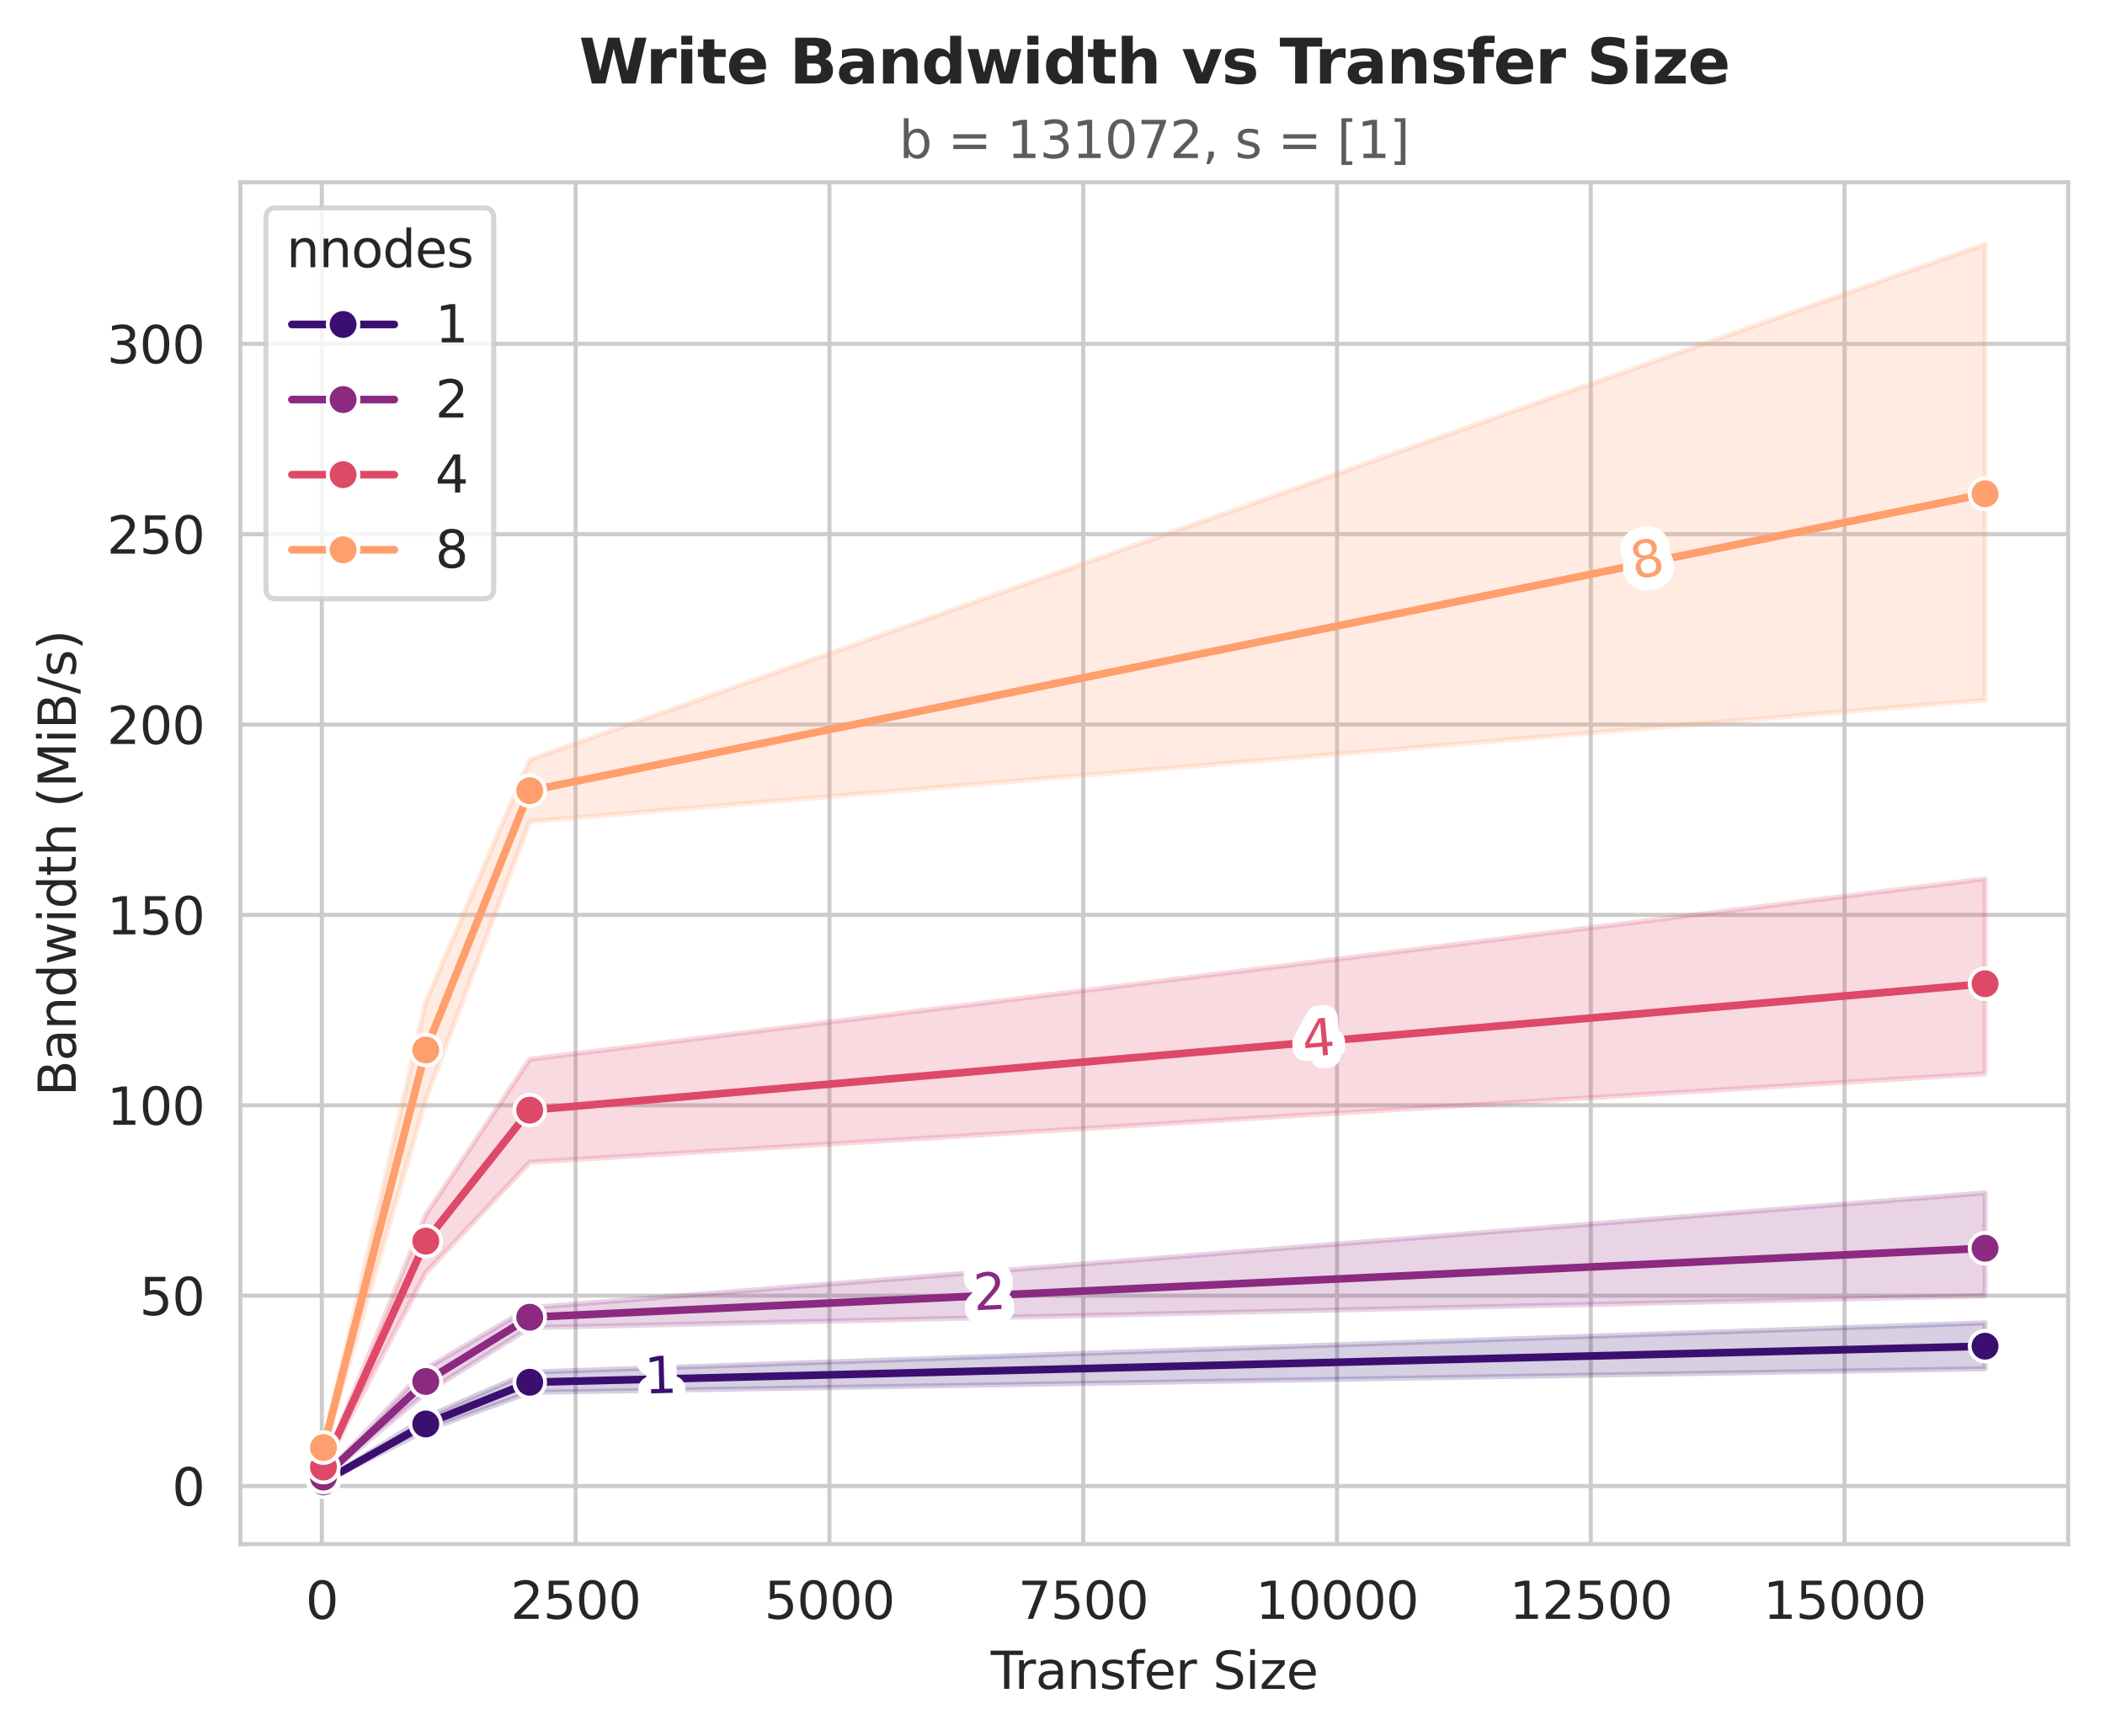 <?xml version="1.0" encoding="utf-8" standalone="no"?>
<!DOCTYPE svg PUBLIC "-//W3C//DTD SVG 1.1//EN"
  "http://www.w3.org/Graphics/SVG/1.1/DTD/svg11.dtd">
<svg xmlns:xlink="http://www.w3.org/1999/xlink" width="411.286pt" height="339.292pt" viewBox="0 0 411.286 339.292" xmlns="http://www.w3.org/2000/svg" version="1.1">
 <defs>
  <style type="text/css">*{stroke-linejoin: round; stroke-linecap: butt}</style>
 </defs>
 <g id="figure_1">
  <g id="patch_1">
   <path d="M 0 339.292 
L 411.286 339.292 
L 411.286 0 
L 0 0 
z
" style="fill: #ffffff"/>
  </g>
  <g id="axes_1">
   <g id="patch_2">
    <path d="M 46.966 301.736 
L 404.086 301.736 
L 404.086 35.624 
L 46.966 35.624 
z
" style="fill: #ffffff"/>
   </g>
   <g id="matplotlib.axis_1">
    <g id="xtick_1">
     <g id="line2d_1">
      <path d="M 62.881 301.736 
L 62.881 35.624 
" clip-path="url(#p2afd19eae0)" style="fill: none; stroke: #cccccc; stroke-width: 0.8; stroke-linecap: round"/>
     </g>
     <g id="text_1">
      <!-- 0 -->
      <g style="fill: #262626" transform="translate(59.7 316.334) scale(0.1 -0.1)">
       <defs>
        <path id="DejaVuSans-30" d="M 2034 4250 
Q 1547 4250 1301 3770 
Q 1056 3291 1056 2328 
Q 1056 1369 1301 889 
Q 1547 409 2034 409 
Q 2525 409 2770 889 
Q 3016 1369 3016 2328 
Q 3016 3291 2770 3770 
Q 2525 4250 2034 4250 
z
M 2034 4750 
Q 2819 4750 3233 4129 
Q 3647 3509 3647 2328 
Q 3647 1150 3233 529 
Q 2819 -91 2034 -91 
Q 1250 -91 836 529 
Q 422 1150 422 2328 
Q 422 3509 836 4129 
Q 1250 4750 2034 4750 
z
" transform="scale(0.016)"/>
       </defs>
       <use xlink:href="#DejaVuSans-30"/>
      </g>
     </g>
    </g>
    <g id="xtick_2">
     <g id="line2d_2">
      <path d="M 112.468 301.736 
L 112.468 35.624 
" clip-path="url(#p2afd19eae0)" style="fill: none; stroke: #cccccc; stroke-width: 0.8; stroke-linecap: round"/>
     </g>
     <g id="text_2">
      <!-- 2500 -->
      <g style="fill: #262626" transform="translate(99.743 316.334) scale(0.1 -0.1)">
       <defs>
        <path id="DejaVuSans-32" d="M 1228 531 
L 3431 531 
L 3431 0 
L 469 0 
L 469 531 
Q 828 903 1448 1529 
Q 2069 2156 2228 2338 
Q 2531 2678 2651 2914 
Q 2772 3150 2772 3378 
Q 2772 3750 2511 3984 
Q 2250 4219 1831 4219 
Q 1534 4219 1204 4116 
Q 875 4013 500 3803 
L 500 4441 
Q 881 4594 1212 4672 
Q 1544 4750 1819 4750 
Q 2544 4750 2975 4387 
Q 3406 4025 3406 3419 
Q 3406 3131 3298 2873 
Q 3191 2616 2906 2266 
Q 2828 2175 2409 1742 
Q 1991 1309 1228 531 
z
" transform="scale(0.016)"/>
        <path id="DejaVuSans-35" d="M 691 4666 
L 3169 4666 
L 3169 4134 
L 1269 4134 
L 1269 2991 
Q 1406 3038 1543 3061 
Q 1681 3084 1819 3084 
Q 2600 3084 3056 2656 
Q 3513 2228 3513 1497 
Q 3513 744 3044 326 
Q 2575 -91 1722 -91 
Q 1428 -91 1123 -41 
Q 819 9 494 109 
L 494 744 
Q 775 591 1075 516 
Q 1375 441 1709 441 
Q 2250 441 2565 725 
Q 2881 1009 2881 1497 
Q 2881 1984 2565 2268 
Q 2250 2553 1709 2553 
Q 1456 2553 1204 2497 
Q 953 2441 691 2322 
L 691 4666 
z
" transform="scale(0.016)"/>
       </defs>
       <use xlink:href="#DejaVuSans-32"/>
       <use xlink:href="#DejaVuSans-35" transform="translate(63.623 0)"/>
       <use xlink:href="#DejaVuSans-30" transform="translate(127.246 0)"/>
       <use xlink:href="#DejaVuSans-30" transform="translate(190.869 0)"/>
      </g>
     </g>
    </g>
    <g id="xtick_3">
     <g id="line2d_3">
      <path d="M 162.055 301.736 
L 162.055 35.624 
" clip-path="url(#p2afd19eae0)" style="fill: none; stroke: #cccccc; stroke-width: 0.8; stroke-linecap: round"/>
     </g>
     <g id="text_3">
      <!-- 5000 -->
      <g style="fill: #262626" transform="translate(149.33 316.334) scale(0.1 -0.1)">
       <use xlink:href="#DejaVuSans-35"/>
       <use xlink:href="#DejaVuSans-30" transform="translate(63.623 0)"/>
       <use xlink:href="#DejaVuSans-30" transform="translate(127.246 0)"/>
       <use xlink:href="#DejaVuSans-30" transform="translate(190.869 0)"/>
      </g>
     </g>
    </g>
    <g id="xtick_4">
     <g id="line2d_4">
      <path d="M 211.641 301.736 
L 211.641 35.624 
" clip-path="url(#p2afd19eae0)" style="fill: none; stroke: #cccccc; stroke-width: 0.8; stroke-linecap: round"/>
     </g>
     <g id="text_4">
      <!-- 7500 -->
      <g style="fill: #262626" transform="translate(198.916 316.334) scale(0.1 -0.1)">
       <defs>
        <path id="DejaVuSans-37" d="M 525 4666 
L 3525 4666 
L 3525 4397 
L 1831 0 
L 1172 0 
L 2766 4134 
L 525 4134 
L 525 4666 
z
" transform="scale(0.016)"/>
       </defs>
       <use xlink:href="#DejaVuSans-37"/>
       <use xlink:href="#DejaVuSans-35" transform="translate(63.623 0)"/>
       <use xlink:href="#DejaVuSans-30" transform="translate(127.246 0)"/>
       <use xlink:href="#DejaVuSans-30" transform="translate(190.869 0)"/>
      </g>
     </g>
    </g>
    <g id="xtick_5">
     <g id="line2d_5">
      <path d="M 261.228 301.736 
L 261.228 35.624 
" clip-path="url(#p2afd19eae0)" style="fill: none; stroke: #cccccc; stroke-width: 0.8; stroke-linecap: round"/>
     </g>
     <g id="text_5">
      <!-- 10000 -->
      <g style="fill: #262626" transform="translate(245.322 316.334) scale(0.1 -0.1)">
       <defs>
        <path id="DejaVuSans-31" d="M 794 531 
L 1825 531 
L 1825 4091 
L 703 3866 
L 703 4441 
L 1819 4666 
L 2450 4666 
L 2450 531 
L 3481 531 
L 3481 0 
L 794 0 
L 794 531 
z
" transform="scale(0.016)"/>
       </defs>
       <use xlink:href="#DejaVuSans-31"/>
       <use xlink:href="#DejaVuSans-30" transform="translate(63.623 0)"/>
       <use xlink:href="#DejaVuSans-30" transform="translate(127.246 0)"/>
       <use xlink:href="#DejaVuSans-30" transform="translate(190.869 0)"/>
       <use xlink:href="#DejaVuSans-30" transform="translate(254.492 0)"/>
      </g>
     </g>
    </g>
    <g id="xtick_6">
     <g id="line2d_6">
      <path d="M 310.815 301.736 
L 310.815 35.624 
" clip-path="url(#p2afd19eae0)" style="fill: none; stroke: #cccccc; stroke-width: 0.8; stroke-linecap: round"/>
     </g>
     <g id="text_6">
      <!-- 12500 -->
      <g style="fill: #262626" transform="translate(294.909 316.334) scale(0.1 -0.1)">
       <use xlink:href="#DejaVuSans-31"/>
       <use xlink:href="#DejaVuSans-32" transform="translate(63.623 0)"/>
       <use xlink:href="#DejaVuSans-35" transform="translate(127.246 0)"/>
       <use xlink:href="#DejaVuSans-30" transform="translate(190.869 0)"/>
       <use xlink:href="#DejaVuSans-30" transform="translate(254.492 0)"/>
      </g>
     </g>
    </g>
    <g id="xtick_7">
     <g id="line2d_7">
      <path d="M 360.402 301.736 
L 360.402 35.624 
" clip-path="url(#p2afd19eae0)" style="fill: none; stroke: #cccccc; stroke-width: 0.8; stroke-linecap: round"/>
     </g>
     <g id="text_7">
      <!-- 15000 -->
      <g style="fill: #262626" transform="translate(344.495 316.334) scale(0.1 -0.1)">
       <use xlink:href="#DejaVuSans-31"/>
       <use xlink:href="#DejaVuSans-35" transform="translate(63.623 0)"/>
       <use xlink:href="#DejaVuSans-30" transform="translate(127.246 0)"/>
       <use xlink:href="#DejaVuSans-30" transform="translate(190.869 0)"/>
       <use xlink:href="#DejaVuSans-30" transform="translate(254.492 0)"/>
      </g>
     </g>
    </g>
    <g id="text_8">
     <!-- Transfer Size -->
     <g style="fill: #262626" transform="translate(193.571 330.012) scale(0.1 -0.1)">
      <defs>
       <path id="DejaVuSans-54" d="M -19 4666 
L 3928 4666 
L 3928 4134 
L 2272 4134 
L 2272 0 
L 1638 0 
L 1638 4134 
L -19 4134 
L -19 4666 
z
" transform="scale(0.016)"/>
       <path id="DejaVuSans-72" d="M 2631 2963 
Q 2534 3019 2420 3045 
Q 2306 3072 2169 3072 
Q 1681 3072 1420 2755 
Q 1159 2438 1159 1844 
L 1159 0 
L 581 0 
L 581 3500 
L 1159 3500 
L 1159 2956 
Q 1341 3275 1631 3429 
Q 1922 3584 2338 3584 
Q 2397 3584 2469 3576 
Q 2541 3569 2628 3553 
L 2631 2963 
z
" transform="scale(0.016)"/>
       <path id="DejaVuSans-61" d="M 2194 1759 
Q 1497 1759 1228 1600 
Q 959 1441 959 1056 
Q 959 750 1161 570 
Q 1363 391 1709 391 
Q 2188 391 2477 730 
Q 2766 1069 2766 1631 
L 2766 1759 
L 2194 1759 
z
M 3341 1997 
L 3341 0 
L 2766 0 
L 2766 531 
Q 2569 213 2275 61 
Q 1981 -91 1556 -91 
Q 1019 -91 701 211 
Q 384 513 384 1019 
Q 384 1609 779 1909 
Q 1175 2209 1959 2209 
L 2766 2209 
L 2766 2266 
Q 2766 2663 2505 2880 
Q 2244 3097 1772 3097 
Q 1472 3097 1187 3025 
Q 903 2953 641 2809 
L 641 3341 
Q 956 3463 1253 3523 
Q 1550 3584 1831 3584 
Q 2591 3584 2966 3190 
Q 3341 2797 3341 1997 
z
" transform="scale(0.016)"/>
       <path id="DejaVuSans-6e" d="M 3513 2113 
L 3513 0 
L 2938 0 
L 2938 2094 
Q 2938 2591 2744 2837 
Q 2550 3084 2163 3084 
Q 1697 3084 1428 2787 
Q 1159 2491 1159 1978 
L 1159 0 
L 581 0 
L 581 3500 
L 1159 3500 
L 1159 2956 
Q 1366 3272 1645 3428 
Q 1925 3584 2291 3584 
Q 2894 3584 3203 3211 
Q 3513 2838 3513 2113 
z
" transform="scale(0.016)"/>
       <path id="DejaVuSans-73" d="M 2834 3397 
L 2834 2853 
Q 2591 2978 2328 3040 
Q 2066 3103 1784 3103 
Q 1356 3103 1142 2972 
Q 928 2841 928 2578 
Q 928 2378 1081 2264 
Q 1234 2150 1697 2047 
L 1894 2003 
Q 2506 1872 2764 1633 
Q 3022 1394 3022 966 
Q 3022 478 2636 193 
Q 2250 -91 1575 -91 
Q 1294 -91 989 -36 
Q 684 19 347 128 
L 347 722 
Q 666 556 975 473 
Q 1284 391 1588 391 
Q 1994 391 2212 530 
Q 2431 669 2431 922 
Q 2431 1156 2273 1281 
Q 2116 1406 1581 1522 
L 1381 1569 
Q 847 1681 609 1914 
Q 372 2147 372 2553 
Q 372 3047 722 3315 
Q 1072 3584 1716 3584 
Q 2034 3584 2315 3537 
Q 2597 3491 2834 3397 
z
" transform="scale(0.016)"/>
       <path id="DejaVuSans-66" d="M 2375 4863 
L 2375 4384 
L 1825 4384 
Q 1516 4384 1395 4259 
Q 1275 4134 1275 3809 
L 1275 3500 
L 2222 3500 
L 2222 3053 
L 1275 3053 
L 1275 0 
L 697 0 
L 697 3053 
L 147 3053 
L 147 3500 
L 697 3500 
L 697 3744 
Q 697 4328 969 4595 
Q 1241 4863 1831 4863 
L 2375 4863 
z
" transform="scale(0.016)"/>
       <path id="DejaVuSans-65" d="M 3597 1894 
L 3597 1613 
L 953 1613 
Q 991 1019 1311 708 
Q 1631 397 2203 397 
Q 2534 397 2845 478 
Q 3156 559 3463 722 
L 3463 178 
Q 3153 47 2828 -22 
Q 2503 -91 2169 -91 
Q 1331 -91 842 396 
Q 353 884 353 1716 
Q 353 2575 817 3079 
Q 1281 3584 2069 3584 
Q 2775 3584 3186 3129 
Q 3597 2675 3597 1894 
z
M 3022 2063 
Q 3016 2534 2758 2815 
Q 2500 3097 2075 3097 
Q 1594 3097 1305 2825 
Q 1016 2553 972 2059 
L 3022 2063 
z
" transform="scale(0.016)"/>
       <path id="DejaVuSans-20" transform="scale(0.016)"/>
       <path id="DejaVuSans-53" d="M 3425 4513 
L 3425 3897 
Q 3066 4069 2747 4153 
Q 2428 4238 2131 4238 
Q 1616 4238 1336 4038 
Q 1056 3838 1056 3469 
Q 1056 3159 1242 3001 
Q 1428 2844 1947 2747 
L 2328 2669 
Q 3034 2534 3370 2195 
Q 3706 1856 3706 1288 
Q 3706 609 3251 259 
Q 2797 -91 1919 -91 
Q 1588 -91 1214 -16 
Q 841 59 441 206 
L 441 856 
Q 825 641 1194 531 
Q 1563 422 1919 422 
Q 2459 422 2753 634 
Q 3047 847 3047 1241 
Q 3047 1584 2836 1778 
Q 2625 1972 2144 2069 
L 1759 2144 
Q 1053 2284 737 2584 
Q 422 2884 422 3419 
Q 422 4038 858 4394 
Q 1294 4750 2059 4750 
Q 2388 4750 2728 4690 
Q 3069 4631 3425 4513 
z
" transform="scale(0.016)"/>
       <path id="DejaVuSans-69" d="M 603 3500 
L 1178 3500 
L 1178 0 
L 603 0 
L 603 3500 
z
M 603 4863 
L 1178 4863 
L 1178 4134 
L 603 4134 
L 603 4863 
z
" transform="scale(0.016)"/>
       <path id="DejaVuSans-7a" d="M 353 3500 
L 3084 3500 
L 3084 2975 
L 922 459 
L 3084 459 
L 3084 0 
L 275 0 
L 275 525 
L 2438 3041 
L 353 3041 
L 353 3500 
z
" transform="scale(0.016)"/>
      </defs>
      <use xlink:href="#DejaVuSans-54"/>
      <use xlink:href="#DejaVuSans-72" transform="translate(46.334 0)"/>
      <use xlink:href="#DejaVuSans-61" transform="translate(87.447 0)"/>
      <use xlink:href="#DejaVuSans-6e" transform="translate(148.727 0)"/>
      <use xlink:href="#DejaVuSans-73" transform="translate(212.105 0)"/>
      <use xlink:href="#DejaVuSans-66" transform="translate(264.205 0)"/>
      <use xlink:href="#DejaVuSans-65" transform="translate(299.41 0)"/>
      <use xlink:href="#DejaVuSans-72" transform="translate(360.934 0)"/>
      <use xlink:href="#DejaVuSans-20" transform="translate(402.047 0)"/>
      <use xlink:href="#DejaVuSans-53" transform="translate(433.834 0)"/>
      <use xlink:href="#DejaVuSans-69" transform="translate(497.311 0)"/>
      <use xlink:href="#DejaVuSans-7a" transform="translate(525.094 0)"/>
      <use xlink:href="#DejaVuSans-65" transform="translate(577.584 0)"/>
     </g>
    </g>
   </g>
   <g id="matplotlib.axis_2">
    <g id="ytick_1">
     <g id="line2d_8">
      <path d="M 46.966 290.382 
L 404.086 290.382 
" clip-path="url(#p2afd19eae0)" style="fill: none; stroke: #cccccc; stroke-width: 0.8; stroke-linecap: round"/>
     </g>
     <g id="text_9">
      <!-- 0 -->
      <g style="fill: #262626" transform="translate(33.603 294.181) scale(0.1 -0.1)">
       <use xlink:href="#DejaVuSans-30"/>
      </g>
     </g>
    </g>
    <g id="ytick_2">
     <g id="line2d_9">
      <path d="M 46.966 253.181 
L 404.086 253.181 
" clip-path="url(#p2afd19eae0)" style="fill: none; stroke: #cccccc; stroke-width: 0.8; stroke-linecap: round"/>
     </g>
     <g id="text_10">
      <!-- 50 -->
      <g style="fill: #262626" transform="translate(27.241 256.981) scale(0.1 -0.1)">
       <use xlink:href="#DejaVuSans-35"/>
       <use xlink:href="#DejaVuSans-30" transform="translate(63.623 0)"/>
      </g>
     </g>
    </g>
    <g id="ytick_3">
     <g id="line2d_10">
      <path d="M 46.966 215.981 
L 404.086 215.981 
" clip-path="url(#p2afd19eae0)" style="fill: none; stroke: #cccccc; stroke-width: 0.8; stroke-linecap: round"/>
     </g>
     <g id="text_11">
      <!-- 100 -->
      <g style="fill: #262626" transform="translate(20.878 219.781) scale(0.1 -0.1)">
       <use xlink:href="#DejaVuSans-31"/>
       <use xlink:href="#DejaVuSans-30" transform="translate(63.623 0)"/>
       <use xlink:href="#DejaVuSans-30" transform="translate(127.246 0)"/>
      </g>
     </g>
    </g>
    <g id="ytick_4">
     <g id="line2d_11">
      <path d="M 46.966 178.781 
L 404.086 178.781 
" clip-path="url(#p2afd19eae0)" style="fill: none; stroke: #cccccc; stroke-width: 0.8; stroke-linecap: round"/>
     </g>
     <g id="text_12">
      <!-- 150 -->
      <g style="fill: #262626" transform="translate(20.878 182.58) scale(0.1 -0.1)">
       <use xlink:href="#DejaVuSans-31"/>
       <use xlink:href="#DejaVuSans-35" transform="translate(63.623 0)"/>
       <use xlink:href="#DejaVuSans-30" transform="translate(127.246 0)"/>
      </g>
     </g>
    </g>
    <g id="ytick_5">
     <g id="line2d_12">
      <path d="M 46.966 141.581 
L 404.086 141.581 
" clip-path="url(#p2afd19eae0)" style="fill: none; stroke: #cccccc; stroke-width: 0.8; stroke-linecap: round"/>
     </g>
     <g id="text_13">
      <!-- 200 -->
      <g style="fill: #262626" transform="translate(20.878 145.38) scale(0.1 -0.1)">
       <use xlink:href="#DejaVuSans-32"/>
       <use xlink:href="#DejaVuSans-30" transform="translate(63.623 0)"/>
       <use xlink:href="#DejaVuSans-30" transform="translate(127.246 0)"/>
      </g>
     </g>
    </g>
    <g id="ytick_6">
     <g id="line2d_13">
      <path d="M 46.966 104.381 
L 404.086 104.381 
" clip-path="url(#p2afd19eae0)" style="fill: none; stroke: #cccccc; stroke-width: 0.8; stroke-linecap: round"/>
     </g>
     <g id="text_14">
      <!-- 250 -->
      <g style="fill: #262626" transform="translate(20.878 108.18) scale(0.1 -0.1)">
       <use xlink:href="#DejaVuSans-32"/>
       <use xlink:href="#DejaVuSans-35" transform="translate(63.623 0)"/>
       <use xlink:href="#DejaVuSans-30" transform="translate(127.246 0)"/>
      </g>
     </g>
    </g>
    <g id="ytick_7">
     <g id="line2d_14">
      <path d="M 46.966 67.181 
L 404.086 67.181 
" clip-path="url(#p2afd19eae0)" style="fill: none; stroke: #cccccc; stroke-width: 0.8; stroke-linecap: round"/>
     </g>
     <g id="text_15">
      <!-- 300 -->
      <g style="fill: #262626" transform="translate(20.878 70.98) scale(0.1 -0.1)">
       <defs>
        <path id="DejaVuSans-33" d="M 2597 2516 
Q 3050 2419 3304 2112 
Q 3559 1806 3559 1356 
Q 3559 666 3084 287 
Q 2609 -91 1734 -91 
Q 1441 -91 1130 -33 
Q 819 25 488 141 
L 488 750 
Q 750 597 1062 519 
Q 1375 441 1716 441 
Q 2309 441 2620 675 
Q 2931 909 2931 1356 
Q 2931 1769 2642 2001 
Q 2353 2234 1838 2234 
L 1294 2234 
L 1294 2753 
L 1863 2753 
Q 2328 2753 2575 2939 
Q 2822 3125 2822 3475 
Q 2822 3834 2567 4026 
Q 2313 4219 1838 4219 
Q 1578 4219 1281 4162 
Q 984 4106 628 3988 
L 628 4550 
Q 988 4650 1302 4700 
Q 1616 4750 1894 4750 
Q 2613 4750 3031 4423 
Q 3450 4097 3450 3541 
Q 3450 3153 3228 2886 
Q 3006 2619 2597 2516 
z
" transform="scale(0.016)"/>
       </defs>
       <use xlink:href="#DejaVuSans-33"/>
       <use xlink:href="#DejaVuSans-30" transform="translate(63.623 0)"/>
       <use xlink:href="#DejaVuSans-30" transform="translate(127.246 0)"/>
      </g>
     </g>
    </g>
    <g id="text_16">
     <!-- Bandwidth (MiB/s) -->
     <g style="fill: #262626" transform="translate(14.798 214.212) rotate(-90) scale(0.1 -0.1)">
      <defs>
       <path id="DejaVuSans-42" d="M 1259 2228 
L 1259 519 
L 2272 519 
Q 2781 519 3026 730 
Q 3272 941 3272 1375 
Q 3272 1813 3026 2020 
Q 2781 2228 2272 2228 
L 1259 2228 
z
M 1259 4147 
L 1259 2741 
L 2194 2741 
Q 2656 2741 2882 2914 
Q 3109 3088 3109 3444 
Q 3109 3797 2882 3972 
Q 2656 4147 2194 4147 
L 1259 4147 
z
M 628 4666 
L 2241 4666 
Q 2963 4666 3353 4366 
Q 3744 4066 3744 3513 
Q 3744 3084 3544 2831 
Q 3344 2578 2956 2516 
Q 3422 2416 3680 2098 
Q 3938 1781 3938 1306 
Q 3938 681 3513 340 
Q 3088 0 2303 0 
L 628 0 
L 628 4666 
z
" transform="scale(0.016)"/>
       <path id="DejaVuSans-64" d="M 2906 2969 
L 2906 4863 
L 3481 4863 
L 3481 0 
L 2906 0 
L 2906 525 
Q 2725 213 2448 61 
Q 2172 -91 1784 -91 
Q 1150 -91 751 415 
Q 353 922 353 1747 
Q 353 2572 751 3078 
Q 1150 3584 1784 3584 
Q 2172 3584 2448 3432 
Q 2725 3281 2906 2969 
z
M 947 1747 
Q 947 1113 1208 752 
Q 1469 391 1925 391 
Q 2381 391 2643 752 
Q 2906 1113 2906 1747 
Q 2906 2381 2643 2742 
Q 2381 3103 1925 3103 
Q 1469 3103 1208 2742 
Q 947 2381 947 1747 
z
" transform="scale(0.016)"/>
       <path id="DejaVuSans-77" d="M 269 3500 
L 844 3500 
L 1563 769 
L 2278 3500 
L 2956 3500 
L 3675 769 
L 4391 3500 
L 4966 3500 
L 4050 0 
L 3372 0 
L 2619 2869 
L 1863 0 
L 1184 0 
L 269 3500 
z
" transform="scale(0.016)"/>
       <path id="DejaVuSans-74" d="M 1172 4494 
L 1172 3500 
L 2356 3500 
L 2356 3053 
L 1172 3053 
L 1172 1153 
Q 1172 725 1289 603 
Q 1406 481 1766 481 
L 2356 481 
L 2356 0 
L 1766 0 
Q 1100 0 847 248 
Q 594 497 594 1153 
L 594 3053 
L 172 3053 
L 172 3500 
L 594 3500 
L 594 4494 
L 1172 4494 
z
" transform="scale(0.016)"/>
       <path id="DejaVuSans-68" d="M 3513 2113 
L 3513 0 
L 2938 0 
L 2938 2094 
Q 2938 2591 2744 2837 
Q 2550 3084 2163 3084 
Q 1697 3084 1428 2787 
Q 1159 2491 1159 1978 
L 1159 0 
L 581 0 
L 581 4863 
L 1159 4863 
L 1159 2956 
Q 1366 3272 1645 3428 
Q 1925 3584 2291 3584 
Q 2894 3584 3203 3211 
Q 3513 2838 3513 2113 
z
" transform="scale(0.016)"/>
       <path id="DejaVuSans-28" d="M 1984 4856 
Q 1566 4138 1362 3434 
Q 1159 2731 1159 2009 
Q 1159 1288 1364 580 
Q 1569 -128 1984 -844 
L 1484 -844 
Q 1016 -109 783 600 
Q 550 1309 550 2009 
Q 550 2706 781 3412 
Q 1013 4119 1484 4856 
L 1984 4856 
z
" transform="scale(0.016)"/>
       <path id="DejaVuSans-4d" d="M 628 4666 
L 1569 4666 
L 2759 1491 
L 3956 4666 
L 4897 4666 
L 4897 0 
L 4281 0 
L 4281 4097 
L 3078 897 
L 2444 897 
L 1241 4097 
L 1241 0 
L 628 0 
L 628 4666 
z
" transform="scale(0.016)"/>
       <path id="DejaVuSans-2f" d="M 1625 4666 
L 2156 4666 
L 531 -594 
L 0 -594 
L 1625 4666 
z
" transform="scale(0.016)"/>
       <path id="DejaVuSans-29" d="M 513 4856 
L 1013 4856 
Q 1481 4119 1714 3412 
Q 1947 2706 1947 2009 
Q 1947 1309 1714 600 
Q 1481 -109 1013 -844 
L 513 -844 
Q 928 -128 1133 580 
Q 1338 1288 1338 2009 
Q 1338 2731 1133 3434 
Q 928 4138 513 4856 
z
" transform="scale(0.016)"/>
      </defs>
      <use xlink:href="#DejaVuSans-42"/>
      <use xlink:href="#DejaVuSans-61" transform="translate(68.604 0)"/>
      <use xlink:href="#DejaVuSans-6e" transform="translate(129.883 0)"/>
      <use xlink:href="#DejaVuSans-64" transform="translate(193.262 0)"/>
      <use xlink:href="#DejaVuSans-77" transform="translate(256.738 0)"/>
      <use xlink:href="#DejaVuSans-69" transform="translate(338.525 0)"/>
      <use xlink:href="#DejaVuSans-64" transform="translate(366.309 0)"/>
      <use xlink:href="#DejaVuSans-74" transform="translate(429.785 0)"/>
      <use xlink:href="#DejaVuSans-68" transform="translate(468.994 0)"/>
      <use xlink:href="#DejaVuSans-20" transform="translate(532.373 0)"/>
      <use xlink:href="#DejaVuSans-28" transform="translate(564.16 0)"/>
      <use xlink:href="#DejaVuSans-4d" transform="translate(603.174 0)"/>
      <use xlink:href="#DejaVuSans-69" transform="translate(689.453 0)"/>
      <use xlink:href="#DejaVuSans-42" transform="translate(717.236 0)"/>
      <use xlink:href="#DejaVuSans-2f" transform="translate(785.84 0)"/>
      <use xlink:href="#DejaVuSans-73" transform="translate(819.531 0)"/>
      <use xlink:href="#DejaVuSans-29" transform="translate(871.631 0)"/>
     </g>
    </g>
   </g>
   <g id="FillBetweenPolyCollection_1">
    <defs>
     <path id="m7cc062068e" d="M 63.198 -49.852 
L 63.198 -49.652 
L 83.192 -59.789 
L 103.502 -67.214 
L 387.853 -71.83 
L 387.853 -80.785 
L 387.853 -80.785 
L 103.502 -71.17 
L 83.192 -62.354 
L 63.198 -49.852 
z
" style="stroke: #3b0f70; stroke-opacity: 0.2"/>
    </defs>
    <g clip-path="url(#p2afd19eae0)">
     <use xlink:href="#m7cc062068e" x="0" y="339.292" style="fill: #3b0f70; fill-opacity: 0.2; stroke: #3b0f70; stroke-opacity: 0.2"/>
    </g>
   </g>
   <g id="FillBetweenPolyCollection_2">
    <defs>
     <path id="m4caa92a116" d="M 63.198 -50.833 
L 63.198 -50.468 
L 83.192 -67.089 
L 103.502 -79.864 
L 387.853 -86.087 
L 387.853 -106.183 
L 387.853 -106.183 
L 103.502 -83.768 
L 83.192 -71.845 
L 63.198 -50.833 
z
" style="stroke: #8c2981; stroke-opacity: 0.2"/>
    </defs>
    <g clip-path="url(#p2afd19eae0)">
     <use xlink:href="#m4caa92a116" x="0" y="339.292" style="fill: #8c2981; fill-opacity: 0.2; stroke: #8c2981; stroke-opacity: 0.2"/>
    </g>
   </g>
   <g id="FillBetweenPolyCollection_3">
    <defs>
     <path id="m4a2817dabc" d="M 63.198 -52.837 
L 63.198 -52.287 
L 83.192 -90.587 
L 103.502 -112.183 
L 387.853 -129.474 
L 387.853 -167.556 
L 387.853 -167.556 
L 103.502 -132.31 
L 83.192 -101.942 
L 63.198 -52.837 
z
" style="stroke: #de4968; stroke-opacity: 0.2"/>
    </defs>
    <g clip-path="url(#p2afd19eae0)">
     <use xlink:href="#m4a2817dabc" x="0" y="339.292" style="fill: #de4968; fill-opacity: 0.2; stroke: #de4968; stroke-opacity: 0.2"/>
    </g>
   </g>
   <g id="FillBetweenPolyCollection_4">
    <defs>
     <path id="m4ca21c91a2" d="M 63.198 -56.891 
L 63.198 -55.746 
L 83.192 -124.402 
L 103.502 -178.759 
L 387.853 -202.509 
L 387.853 -291.572 
L 387.853 -291.572 
L 103.502 -190.851 
L 83.192 -143.555 
L 63.198 -56.891 
z
" style="stroke: #fe9f6d; stroke-opacity: 0.2"/>
    </defs>
    <g clip-path="url(#p2afd19eae0)">
     <use xlink:href="#m4ca21c91a2" x="0" y="339.292" style="fill: #fe9f6d; fill-opacity: 0.2; stroke: #fe9f6d; stroke-opacity: 0.2"/>
    </g>
   </g>
   <g id="line2d_15">
    <path d="M 63.198 289.538 
L 83.192 278.254 
L 103.502 270.103 
L 387.853 263.059 
" clip-path="url(#p2afd19eae0)" style="fill: none; stroke: #3b0f70; stroke-width: 1.5; stroke-linecap: round"/>
    <defs>
     <path id="m36ecf2b4e1" d="M 0 3 
C 0.796 3 1.559 2.684 2.121 2.121 
C 2.684 1.559 3 0.796 3 0 
C 3 -0.796 2.684 -1.559 2.121 -2.121 
C 1.559 -2.684 0.796 -3 0 -3 
C -0.796 -3 -1.559 -2.684 -2.121 -2.121 
C -2.684 -1.559 -3 -0.796 -3 0 
C -3 0.796 -2.684 1.559 -2.121 2.121 
C -1.559 2.684 -0.796 3 0 3 
z
" style="stroke: #ffffff; stroke-width: 0.75"/>
    </defs>
    <g clip-path="url(#p2afd19eae0)">
     <use xlink:href="#m36ecf2b4e1" x="63.198" y="289.538" style="fill: #3b0f70; stroke: #ffffff; stroke-width: 0.75"/>
     <use xlink:href="#m36ecf2b4e1" x="83.192" y="278.254" style="fill: #3b0f70; stroke: #ffffff; stroke-width: 0.75"/>
     <use xlink:href="#m36ecf2b4e1" x="103.502" y="270.103" style="fill: #3b0f70; stroke: #ffffff; stroke-width: 0.75"/>
     <use xlink:href="#m36ecf2b4e1" x="387.853" y="263.059" style="fill: #3b0f70; stroke: #ffffff; stroke-width: 0.75"/>
    </g>
   </g>
   <g id="line2d_16">
    <path d="M 63.198 288.641 
L 83.192 269.953 
L 103.502 257.398 
L 387.853 243.917 
" clip-path="url(#p2afd19eae0)" style="fill: none; stroke: #8c2981; stroke-width: 1.5; stroke-linecap: round"/>
    <defs>
     <path id="ma444291349" d="M 0 3 
C 0.796 3 1.559 2.684 2.121 2.121 
C 2.684 1.559 3 0.796 3 0 
C 3 -0.796 2.684 -1.559 2.121 -2.121 
C 1.559 -2.684 0.796 -3 0 -3 
C -0.796 -3 -1.559 -2.684 -2.121 -2.121 
C -2.684 -1.559 -3 -0.796 -3 0 
C -3 0.796 -2.684 1.559 -2.121 2.121 
C -1.559 2.684 -0.796 3 0 3 
z
" style="stroke: #ffffff; stroke-width: 0.75"/>
    </defs>
    <g clip-path="url(#p2afd19eae0)">
     <use xlink:href="#ma444291349" x="63.198" y="288.641" style="fill: #8c2981; stroke: #ffffff; stroke-width: 0.75"/>
     <use xlink:href="#ma444291349" x="83.192" y="269.953" style="fill: #8c2981; stroke: #ffffff; stroke-width: 0.75"/>
     <use xlink:href="#ma444291349" x="103.502" y="257.398" style="fill: #8c2981; stroke: #ffffff; stroke-width: 0.75"/>
     <use xlink:href="#ma444291349" x="387.853" y="243.917" style="fill: #8c2981; stroke: #ffffff; stroke-width: 0.75"/>
    </g>
   </g>
   <g id="line2d_17">
    <path d="M 63.198 286.676 
L 83.192 242.53 
L 103.502 216.931 
L 387.853 192.23 
" clip-path="url(#p2afd19eae0)" style="fill: none; stroke: #de4968; stroke-width: 1.5; stroke-linecap: round"/>
    <defs>
     <path id="mf2376f2eba" d="M 0 3 
C 0.796 3 1.559 2.684 2.121 2.121 
C 2.684 1.559 3 0.796 3 0 
C 3 -0.796 2.684 -1.559 2.121 -2.121 
C 1.559 -2.684 0.796 -3 0 -3 
C -0.796 -3 -1.559 -2.684 -2.121 -2.121 
C -2.684 -1.559 -3 -0.796 -3 0 
C -3 0.796 -2.684 1.559 -2.121 2.121 
C -1.559 2.684 -0.796 3 0 3 
z
" style="stroke: #ffffff; stroke-width: 0.75"/>
    </defs>
    <g clip-path="url(#p2afd19eae0)">
     <use xlink:href="#mf2376f2eba" x="63.198" y="286.676" style="fill: #de4968; stroke: #ffffff; stroke-width: 0.75"/>
     <use xlink:href="#mf2376f2eba" x="83.192" y="242.53" style="fill: #de4968; stroke: #ffffff; stroke-width: 0.75"/>
     <use xlink:href="#mf2376f2eba" x="103.502" y="216.931" style="fill: #de4968; stroke: #ffffff; stroke-width: 0.75"/>
     <use xlink:href="#mf2376f2eba" x="387.853" y="192.23" style="fill: #de4968; stroke: #ffffff; stroke-width: 0.75"/>
    </g>
   </g>
   <g id="line2d_18">
    <path d="M 63.198 282.868 
L 83.192 205.176 
L 103.502 154.506 
L 387.853 96.495 
" clip-path="url(#p2afd19eae0)" style="fill: none; stroke: #fe9f6d; stroke-width: 1.5; stroke-linecap: round"/>
    <defs>
     <path id="m1c9ebc4a21" d="M 0 3 
C 0.796 3 1.559 2.684 2.121 2.121 
C 2.684 1.559 3 0.796 3 0 
C 3 -0.796 2.684 -1.559 2.121 -2.121 
C 1.559 -2.684 0.796 -3 0 -3 
C -0.796 -3 -1.559 -2.684 -2.121 -2.121 
C -2.684 -1.559 -3 -0.796 -3 0 
C -3 0.796 -2.684 1.559 -2.121 2.121 
C -1.559 2.684 -0.796 3 0 3 
z
" style="stroke: #ffffff; stroke-width: 0.75"/>
    </defs>
    <g clip-path="url(#p2afd19eae0)">
     <use xlink:href="#m1c9ebc4a21" x="63.198" y="282.868" style="fill: #fe9f6d; stroke: #ffffff; stroke-width: 0.75"/>
     <use xlink:href="#m1c9ebc4a21" x="83.192" y="205.176" style="fill: #fe9f6d; stroke: #ffffff; stroke-width: 0.75"/>
     <use xlink:href="#m1c9ebc4a21" x="103.502" y="154.506" style="fill: #fe9f6d; stroke: #ffffff; stroke-width: 0.75"/>
     <use xlink:href="#m1c9ebc4a21" x="387.853" y="96.495" style="fill: #fe9f6d; stroke: #ffffff; stroke-width: 0.75"/>
    </g>
   </g>
   <g id="line2d_19"/>
   <g id="line2d_20"/>
   <g id="line2d_21"/>
   <g id="line2d_22"/>
   <g id="text_17">
    <path d="M 127.211 271.446 
L 128.821 271.406 
L 128.684 265.845 
L 126.94 266.24 
L 126.918 265.342 
L 128.652 264.947 
L 129.638 264.923 
L 129.798 271.382 
L 131.408 271.342 
L 131.429 272.171 
L 127.232 272.275 
L 127.211 271.446 
z
" clip-path="url(#p2afd19eae0)" style="fill: #3b0f70; stroke: #ffffff; stroke-width: 5"/>
    <path d="M 127.211 271.446 
L 128.821 271.406 
L 128.684 265.845 
L 126.94 266.24 
L 126.918 265.342 
L 128.652 264.947 
L 129.638 264.923 
L 129.798 271.382 
L 131.408 271.342 
L 131.429 272.171 
L 127.232 272.275 
L 127.211 271.446 
z
" clip-path="url(#p2afd19eae0)" style="fill: #3b0f70"/>
   </g>
   <g id="text_18">
    <path d="M 192.215 255.124 
L 195.653 254.961 
L 195.693 255.79 
L 191.07 256.009 
L 191.031 255.18 
Q 191.563 254.573 192.485 253.55 
Q 193.407 252.526 193.642 252.23 
Q 194.09 251.677 194.26 251.3 
Q 194.431 250.922 194.414 250.566 
Q 194.387 249.986 193.962 249.64 
Q 193.537 249.292 192.883 249.323 
Q 192.42 249.345 191.912 249.531 
Q 191.407 249.716 190.837 250.071 
L 190.79 249.075 
Q 191.373 248.808 191.884 248.662 
Q 192.396 248.516 192.825 248.496 
Q 193.957 248.442 194.656 248.977 
Q 195.356 249.51 195.401 250.455 
Q 195.422 250.905 195.273 251.316 
Q 195.125 251.725 194.706 252.292 
Q 194.591 252.44 193.969 253.147 
Q 193.348 253.853 192.215 255.124 
z
" clip-path="url(#p2afd19eae0)" style="fill: #8c2981; stroke: #ffffff; stroke-width: 5"/>
    <path d="M 192.215 255.124 
L 195.653 254.961 
L 195.693 255.79 
L 191.07 256.009 
L 191.031 255.18 
Q 191.563 254.573 192.485 253.55 
Q 193.407 252.526 193.642 252.23 
Q 194.09 251.677 194.26 251.3 
Q 194.431 250.922 194.414 250.566 
Q 194.387 249.986 193.962 249.64 
Q 193.537 249.292 192.883 249.323 
Q 192.42 249.345 191.912 249.531 
Q 191.407 249.716 190.837 250.071 
L 190.79 249.075 
Q 191.373 248.808 191.884 248.662 
Q 192.396 248.516 192.825 248.496 
Q 193.957 248.442 194.656 248.977 
Q 195.356 249.51 195.401 250.455 
Q 195.422 250.905 195.273 251.316 
Q 195.125 251.725 194.706 252.292 
Q 194.591 252.44 193.969 253.147 
Q 193.348 253.853 192.215 255.124 
z
" clip-path="url(#p2afd19eae0)" style="fill: #8c2981"/>
   </g>
   <g id="text_19">
    <path d="M 257.945 199.829 
L 255.8 203.922 
L 258.282 203.707 
L 257.945 199.829 
z
M 257.612 198.995 
L 258.848 198.888 
L 259.259 203.622 
L 260.296 203.532 
L 260.367 204.349 
L 259.33 204.439 
L 259.479 206.151 
L 258.501 206.236 
L 258.353 204.524 
L 255.074 204.809 
L 254.992 203.861 
L 257.612 198.995 
z
" clip-path="url(#p2afd19eae0)" style="fill: #de4968; stroke: #ffffff; stroke-width: 5"/>
    <path d="M 257.945 199.829 
L 255.8 203.922 
L 258.282 203.707 
L 257.945 199.829 
z
M 257.612 198.995 
L 258.848 198.888 
L 259.259 203.622 
L 260.296 203.532 
L 260.367 204.349 
L 259.33 204.439 
L 259.479 206.151 
L 258.501 206.236 
L 258.353 204.524 
L 255.074 204.809 
L 254.992 203.861 
L 257.612 198.995 
z
" clip-path="url(#p2afd19eae0)" style="fill: #de4968"/>
   </g>
   <g id="text_20">
    <path d="M 321.804 109.252 
Q 321.115 109.393 320.796 109.842 
Q 320.478 110.292 320.609 110.936 
Q 320.741 111.582 321.21 111.871 
Q 321.68 112.159 322.369 112.019 
Q 323.058 111.878 323.379 111.427 
Q 323.701 110.974 323.57 110.332 
Q 323.438 109.688 322.968 109.399 
Q 322.499 109.11 321.804 109.252 
z
M 320.755 109.039 
Q 320.102 109.013 319.668 108.658 
Q 319.234 108.302 319.109 107.689 
Q 318.935 106.833 319.443 106.211 
Q 319.952 105.589 321.013 105.373 
Q 322.08 105.155 322.789 105.529 
Q 323.499 105.902 323.673 106.758 
Q 323.798 107.37 323.538 107.868 
Q 323.279 108.365 322.693 108.644 
Q 323.424 108.664 323.91 109.059 
Q 324.397 109.452 324.536 110.135 
Q 324.748 111.175 324.228 111.86 
Q 323.707 112.543 322.525 112.784 
Q 321.345 113.025 320.596 112.6 
Q 319.849 112.174 319.637 111.134 
Q 319.498 110.452 319.793 109.899 
Q 320.09 109.344 320.755 109.039 
z
M 320.09 107.585 
Q 320.203 108.139 320.612 108.379 
Q 321.023 108.619 321.649 108.491 
Q 322.272 108.364 322.559 107.982 
Q 322.848 107.599 322.735 107.045 
Q 322.622 106.489 322.206 106.25 
Q 321.792 106.011 321.169 106.138 
Q 320.543 106.266 320.259 106.648 
Q 319.976 107.029 320.09 107.585 
z
" clip-path="url(#p2afd19eae0)" style="fill: #fe9f6d; stroke: #ffffff; stroke-width: 5"/>
    <path d="M 321.804 109.252 
Q 321.115 109.393 320.796 109.842 
Q 320.478 110.292 320.609 110.936 
Q 320.741 111.582 321.21 111.871 
Q 321.68 112.159 322.369 112.019 
Q 323.058 111.878 323.379 111.427 
Q 323.701 110.974 323.57 110.332 
Q 323.438 109.688 322.968 109.399 
Q 322.499 109.11 321.804 109.252 
z
M 320.755 109.039 
Q 320.102 109.013 319.668 108.658 
Q 319.234 108.302 319.109 107.689 
Q 318.935 106.833 319.443 106.211 
Q 319.952 105.589 321.013 105.373 
Q 322.08 105.155 322.789 105.529 
Q 323.499 105.902 323.673 106.758 
Q 323.798 107.37 323.538 107.868 
Q 323.279 108.365 322.693 108.644 
Q 323.424 108.664 323.91 109.059 
Q 324.397 109.452 324.536 110.135 
Q 324.748 111.175 324.228 111.86 
Q 323.707 112.543 322.525 112.784 
Q 321.345 113.025 320.596 112.6 
Q 319.849 112.174 319.637 111.134 
Q 319.498 110.452 319.793 109.899 
Q 320.09 109.344 320.755 109.039 
z
M 320.09 107.585 
Q 320.203 108.139 320.612 108.379 
Q 321.023 108.619 321.649 108.491 
Q 322.272 108.364 322.559 107.982 
Q 322.848 107.599 322.735 107.045 
Q 322.622 106.489 322.206 106.25 
Q 321.792 106.011 321.169 106.138 
Q 320.543 106.266 320.259 106.648 
Q 319.976 107.029 320.09 107.585 
z
" clip-path="url(#p2afd19eae0)" style="fill: #fe9f6d"/>
   </g>
   <g id="patch_3">
    <path d="M 46.966 301.736 
L 46.966 35.624 
" style="fill: none; stroke: #cccccc; stroke-width: 0.8; stroke-linejoin: miter; stroke-linecap: square"/>
   </g>
   <g id="patch_4">
    <path d="M 404.086 301.736 
L 404.086 35.624 
" style="fill: none; stroke: #cccccc; stroke-width: 0.8; stroke-linejoin: miter; stroke-linecap: square"/>
   </g>
   <g id="patch_5">
    <path d="M 46.966 301.736 
L 404.086 301.736 
" style="fill: none; stroke: #cccccc; stroke-width: 0.8; stroke-linejoin: miter; stroke-linecap: square"/>
   </g>
   <g id="patch_6">
    <path d="M 46.966 35.624 
L 404.086 35.624 
" style="fill: none; stroke: #cccccc; stroke-width: 0.8; stroke-linejoin: miter; stroke-linecap: square"/>
   </g>
   <g id="text_21">
    <!-- b = 131072, s = [1] -->
    <g style="fill: #262626; opacity: 0.75" transform="translate(175.662 30.883) scale(0.1 -0.1)">
     <defs>
      <path id="DejaVuSans-62" d="M 3116 1747 
Q 3116 2381 2855 2742 
Q 2594 3103 2138 3103 
Q 1681 3103 1420 2742 
Q 1159 2381 1159 1747 
Q 1159 1113 1420 752 
Q 1681 391 2138 391 
Q 2594 391 2855 752 
Q 3116 1113 3116 1747 
z
M 1159 2969 
Q 1341 3281 1617 3432 
Q 1894 3584 2278 3584 
Q 2916 3584 3314 3078 
Q 3713 2572 3713 1747 
Q 3713 922 3314 415 
Q 2916 -91 2278 -91 
Q 1894 -91 1617 61 
Q 1341 213 1159 525 
L 1159 0 
L 581 0 
L 581 4863 
L 1159 4863 
L 1159 2969 
z
" transform="scale(0.016)"/>
      <path id="DejaVuSans-3d" d="M 678 2906 
L 4684 2906 
L 4684 2381 
L 678 2381 
L 678 2906 
z
M 678 1631 
L 4684 1631 
L 4684 1100 
L 678 1100 
L 678 1631 
z
" transform="scale(0.016)"/>
      <path id="DejaVuSans-2c" d="M 750 794 
L 1409 794 
L 1409 256 
L 897 -744 
L 494 -744 
L 750 256 
L 750 794 
z
" transform="scale(0.016)"/>
      <path id="DejaVuSans-5b" d="M 550 4863 
L 1875 4863 
L 1875 4416 
L 1125 4416 
L 1125 -397 
L 1875 -397 
L 1875 -844 
L 550 -844 
L 550 4863 
z
" transform="scale(0.016)"/>
      <path id="DejaVuSans-5d" d="M 1947 4863 
L 1947 -844 
L 622 -844 
L 622 -397 
L 1369 -397 
L 1369 4416 
L 622 4416 
L 622 4863 
L 1947 4863 
z
" transform="scale(0.016)"/>
     </defs>
     <use xlink:href="#DejaVuSans-62"/>
     <use xlink:href="#DejaVuSans-20" transform="translate(63.477 0)"/>
     <use xlink:href="#DejaVuSans-3d" transform="translate(95.264 0)"/>
     <use xlink:href="#DejaVuSans-20" transform="translate(179.053 0)"/>
     <use xlink:href="#DejaVuSans-31" transform="translate(210.84 0)"/>
     <use xlink:href="#DejaVuSans-33" transform="translate(274.463 0)"/>
     <use xlink:href="#DejaVuSans-31" transform="translate(338.086 0)"/>
     <use xlink:href="#DejaVuSans-30" transform="translate(401.709 0)"/>
     <use xlink:href="#DejaVuSans-37" transform="translate(465.332 0)"/>
     <use xlink:href="#DejaVuSans-32" transform="translate(528.955 0)"/>
     <use xlink:href="#DejaVuSans-2c" transform="translate(592.578 0)"/>
     <use xlink:href="#DejaVuSans-20" transform="translate(624.365 0)"/>
     <use xlink:href="#DejaVuSans-73" transform="translate(656.152 0)"/>
     <use xlink:href="#DejaVuSans-20" transform="translate(708.252 0)"/>
     <use xlink:href="#DejaVuSans-3d" transform="translate(740.039 0)"/>
     <use xlink:href="#DejaVuSans-20" transform="translate(823.828 0)"/>
     <use xlink:href="#DejaVuSans-5b" transform="translate(855.615 0)"/>
     <use xlink:href="#DejaVuSans-31" transform="translate(894.629 0)"/>
     <use xlink:href="#DejaVuSans-5d" transform="translate(958.252 0)"/>
    </g>
   </g>
   <g id="text_22">
    <!-- Write Bandwidth vs Transfer Size -->
    <g style="fill: #262626" transform="translate(113.139 16.318) scale(0.12 -0.12)">
     <defs>
      <path id="DejaVuSans-Bold-57" d="M 191 4666 
L 1344 4666 
L 2150 1275 
L 2950 4666 
L 4109 4666 
L 4909 1275 
L 5716 4666 
L 6859 4666 
L 5759 0 
L 4372 0 
L 3525 3547 
L 2688 0 
L 1300 0 
L 191 4666 
z
" transform="scale(0.016)"/>
      <path id="DejaVuSans-Bold-72" d="M 3138 2547 
Q 2991 2616 2845 2648 
Q 2700 2681 2553 2681 
Q 2122 2681 1889 2404 
Q 1656 2128 1656 1613 
L 1656 0 
L 538 0 
L 538 3500 
L 1656 3500 
L 1656 2925 
Q 1872 3269 2151 3426 
Q 2431 3584 2822 3584 
Q 2878 3584 2943 3579 
Q 3009 3575 3134 3559 
L 3138 2547 
z
" transform="scale(0.016)"/>
      <path id="DejaVuSans-Bold-69" d="M 538 3500 
L 1656 3500 
L 1656 0 
L 538 0 
L 538 3500 
z
M 538 4863 
L 1656 4863 
L 1656 3950 
L 538 3950 
L 538 4863 
z
" transform="scale(0.016)"/>
      <path id="DejaVuSans-Bold-74" d="M 1759 4494 
L 1759 3500 
L 2913 3500 
L 2913 2700 
L 1759 2700 
L 1759 1216 
Q 1759 972 1856 886 
Q 1953 800 2241 800 
L 2816 800 
L 2816 0 
L 1856 0 
Q 1194 0 917 276 
Q 641 553 641 1216 
L 641 2700 
L 84 2700 
L 84 3500 
L 641 3500 
L 641 4494 
L 1759 4494 
z
" transform="scale(0.016)"/>
      <path id="DejaVuSans-Bold-65" d="M 4031 1759 
L 4031 1441 
L 1416 1441 
Q 1456 1047 1700 850 
Q 1944 653 2381 653 
Q 2734 653 3104 758 
Q 3475 863 3866 1075 
L 3866 213 
Q 3469 63 3072 -14 
Q 2675 -91 2278 -91 
Q 1328 -91 801 392 
Q 275 875 275 1747 
Q 275 2603 792 3093 
Q 1309 3584 2216 3584 
Q 3041 3584 3536 3087 
Q 4031 2591 4031 1759 
z
M 2881 2131 
Q 2881 2450 2695 2645 
Q 2509 2841 2209 2841 
Q 1884 2841 1681 2658 
Q 1478 2475 1428 2131 
L 2881 2131 
z
" transform="scale(0.016)"/>
      <path id="DejaVuSans-Bold-20" transform="scale(0.016)"/>
      <path id="DejaVuSans-Bold-42" d="M 2456 2859 
Q 2741 2859 2887 2984 
Q 3034 3109 3034 3353 
Q 3034 3594 2887 3720 
Q 2741 3847 2456 3847 
L 1791 3847 
L 1791 2859 
L 2456 2859 
z
M 2497 819 
Q 2859 819 3042 972 
Q 3225 1125 3225 1434 
Q 3225 1738 3044 1889 
Q 2863 2041 2497 2041 
L 1791 2041 
L 1791 819 
L 2497 819 
z
M 3616 2497 
Q 4003 2384 4215 2081 
Q 4428 1778 4428 1338 
Q 4428 663 3972 331 
Q 3516 0 2584 0 
L 588 0 
L 588 4666 
L 2394 4666 
Q 3366 4666 3802 4372 
Q 4238 4078 4238 3431 
Q 4238 3091 4078 2852 
Q 3919 2613 3616 2497 
z
" transform="scale(0.016)"/>
      <path id="DejaVuSans-Bold-61" d="M 2106 1575 
Q 1756 1575 1579 1456 
Q 1403 1338 1403 1106 
Q 1403 894 1545 773 
Q 1688 653 1941 653 
Q 2256 653 2472 879 
Q 2688 1106 2688 1447 
L 2688 1575 
L 2106 1575 
z
M 3816 1997 
L 3816 0 
L 2688 0 
L 2688 519 
Q 2463 200 2181 54 
Q 1900 -91 1497 -91 
Q 953 -91 614 226 
Q 275 544 275 1050 
Q 275 1666 698 1953 
Q 1122 2241 2028 2241 
L 2688 2241 
L 2688 2328 
Q 2688 2594 2478 2717 
Q 2269 2841 1825 2841 
Q 1466 2841 1156 2769 
Q 847 2697 581 2553 
L 581 3406 
Q 941 3494 1303 3539 
Q 1666 3584 2028 3584 
Q 2975 3584 3395 3211 
Q 3816 2838 3816 1997 
z
" transform="scale(0.016)"/>
      <path id="DejaVuSans-Bold-6e" d="M 4056 2131 
L 4056 0 
L 2931 0 
L 2931 347 
L 2931 1631 
Q 2931 2084 2911 2256 
Q 2891 2428 2841 2509 
Q 2775 2619 2662 2680 
Q 2550 2741 2406 2741 
Q 2056 2741 1856 2470 
Q 1656 2200 1656 1722 
L 1656 0 
L 538 0 
L 538 3500 
L 1656 3500 
L 1656 2988 
Q 1909 3294 2193 3439 
Q 2478 3584 2822 3584 
Q 3428 3584 3742 3212 
Q 4056 2841 4056 2131 
z
" transform="scale(0.016)"/>
      <path id="DejaVuSans-Bold-64" d="M 2919 2988 
L 2919 4863 
L 4044 4863 
L 4044 0 
L 2919 0 
L 2919 506 
Q 2688 197 2409 53 
Q 2131 -91 1766 -91 
Q 1119 -91 703 423 
Q 288 938 288 1747 
Q 288 2556 703 3070 
Q 1119 3584 1766 3584 
Q 2128 3584 2408 3439 
Q 2688 3294 2919 2988 
z
M 2181 722 
Q 2541 722 2730 984 
Q 2919 1247 2919 1747 
Q 2919 2247 2730 2509 
Q 2541 2772 2181 2772 
Q 1825 2772 1636 2509 
Q 1447 2247 1447 1747 
Q 1447 1247 1636 984 
Q 1825 722 2181 722 
z
" transform="scale(0.016)"/>
      <path id="DejaVuSans-Bold-77" d="M 225 3500 
L 1313 3500 
L 1900 1088 
L 2491 3500 
L 3425 3500 
L 4013 1113 
L 4603 3500 
L 5691 3500 
L 4769 0 
L 3547 0 
L 2956 2406 
L 2369 0 
L 1147 0 
L 225 3500 
z
" transform="scale(0.016)"/>
      <path id="DejaVuSans-Bold-68" d="M 4056 2131 
L 4056 0 
L 2931 0 
L 2931 347 
L 2931 1625 
Q 2931 2084 2911 2256 
Q 2891 2428 2841 2509 
Q 2775 2619 2662 2680 
Q 2550 2741 2406 2741 
Q 2056 2741 1856 2470 
Q 1656 2200 1656 1722 
L 1656 0 
L 538 0 
L 538 4863 
L 1656 4863 
L 1656 2988 
Q 1909 3294 2193 3439 
Q 2478 3584 2822 3584 
Q 3428 3584 3742 3212 
Q 4056 2841 4056 2131 
z
" transform="scale(0.016)"/>
      <path id="DejaVuSans-Bold-76" d="M 97 3500 
L 1216 3500 
L 2088 1081 
L 2956 3500 
L 4078 3500 
L 2700 0 
L 1472 0 
L 97 3500 
z
" transform="scale(0.016)"/>
      <path id="DejaVuSans-Bold-73" d="M 3272 3391 
L 3272 2541 
Q 2913 2691 2578 2766 
Q 2244 2841 1947 2841 
Q 1628 2841 1473 2761 
Q 1319 2681 1319 2516 
Q 1319 2381 1436 2309 
Q 1553 2238 1856 2203 
L 2053 2175 
Q 2913 2066 3209 1816 
Q 3506 1566 3506 1031 
Q 3506 472 3093 190 
Q 2681 -91 1863 -91 
Q 1516 -91 1145 -36 
Q 775 19 384 128 
L 384 978 
Q 719 816 1070 734 
Q 1422 653 1784 653 
Q 2113 653 2278 743 
Q 2444 834 2444 1013 
Q 2444 1163 2330 1236 
Q 2216 1309 1875 1350 
L 1678 1375 
Q 931 1469 631 1722 
Q 331 1975 331 2491 
Q 331 3047 712 3315 
Q 1094 3584 1881 3584 
Q 2191 3584 2531 3537 
Q 2872 3491 3272 3391 
z
" transform="scale(0.016)"/>
      <path id="DejaVuSans-Bold-54" d="M 31 4666 
L 4331 4666 
L 4331 3756 
L 2784 3756 
L 2784 0 
L 1581 0 
L 1581 3756 
L 31 3756 
L 31 4666 
z
" transform="scale(0.016)"/>
      <path id="DejaVuSans-Bold-66" d="M 2841 4863 
L 2841 4128 
L 2222 4128 
Q 1984 4128 1890 4042 
Q 1797 3956 1797 3744 
L 1797 3500 
L 2753 3500 
L 2753 2700 
L 1797 2700 
L 1797 0 
L 678 0 
L 678 2700 
L 122 2700 
L 122 3500 
L 678 3500 
L 678 3744 
Q 678 4316 997 4589 
Q 1316 4863 1984 4863 
L 2841 4863 
z
" transform="scale(0.016)"/>
      <path id="DejaVuSans-Bold-53" d="M 3834 4519 
L 3834 3531 
Q 3450 3703 3084 3790 
Q 2719 3878 2394 3878 
Q 1963 3878 1756 3759 
Q 1550 3641 1550 3391 
Q 1550 3203 1689 3098 
Q 1828 2994 2194 2919 
L 2706 2816 
Q 3484 2659 3812 2340 
Q 4141 2022 4141 1434 
Q 4141 663 3683 286 
Q 3225 -91 2284 -91 
Q 1841 -91 1394 -6 
Q 947 78 500 244 
L 500 1259 
Q 947 1022 1364 901 
Q 1781 781 2169 781 
Q 2563 781 2772 912 
Q 2981 1044 2981 1288 
Q 2981 1506 2839 1625 
Q 2697 1744 2272 1838 
L 1806 1941 
Q 1106 2091 782 2419 
Q 459 2747 459 3303 
Q 459 4000 909 4375 
Q 1359 4750 2203 4750 
Q 2588 4750 2994 4692 
Q 3400 4634 3834 4519 
z
" transform="scale(0.016)"/>
      <path id="DejaVuSans-Bold-7a" d="M 366 3500 
L 3419 3500 
L 3419 2719 
L 1575 800 
L 3419 800 
L 3419 0 
L 288 0 
L 288 781 
L 2131 2700 
L 366 2700 
L 366 3500 
z
" transform="scale(0.016)"/>
     </defs>
     <use xlink:href="#DejaVuSans-Bold-57"/>
     <use xlink:href="#DejaVuSans-Bold-72" transform="translate(108.553 0)"/>
     <use xlink:href="#DejaVuSans-Bold-69" transform="translate(157.869 0)"/>
     <use xlink:href="#DejaVuSans-Bold-74" transform="translate(192.146 0)"/>
     <use xlink:href="#DejaVuSans-Bold-65" transform="translate(239.949 0)"/>
     <use xlink:href="#DejaVuSans-Bold-20" transform="translate(307.771 0)"/>
     <use xlink:href="#DejaVuSans-Bold-42" transform="translate(342.586 0)"/>
     <use xlink:href="#DejaVuSans-Bold-61" transform="translate(418.807 0)"/>
     <use xlink:href="#DejaVuSans-Bold-6e" transform="translate(486.287 0)"/>
     <use xlink:href="#DejaVuSans-Bold-64" transform="translate(557.479 0)"/>
     <use xlink:href="#DejaVuSans-Bold-77" transform="translate(629.061 0)"/>
     <use xlink:href="#DejaVuSans-Bold-69" transform="translate(721.443 0)"/>
     <use xlink:href="#DejaVuSans-Bold-64" transform="translate(755.721 0)"/>
     <use xlink:href="#DejaVuSans-Bold-74" transform="translate(827.303 0)"/>
     <use xlink:href="#DejaVuSans-Bold-68" transform="translate(875.105 0)"/>
     <use xlink:href="#DejaVuSans-Bold-20" transform="translate(946.297 0)"/>
     <use xlink:href="#DejaVuSans-Bold-76" transform="translate(981.111 0)"/>
     <use xlink:href="#DejaVuSans-Bold-73" transform="translate(1046.297 0)"/>
     <use xlink:href="#DejaVuSans-Bold-20" transform="translate(1105.818 0)"/>
     <use xlink:href="#DejaVuSans-Bold-54" transform="translate(1140.633 0)"/>
     <use xlink:href="#DejaVuSans-Bold-72" transform="translate(1197.846 0)"/>
     <use xlink:href="#DejaVuSans-Bold-61" transform="translate(1247.162 0)"/>
     <use xlink:href="#DejaVuSans-Bold-6e" transform="translate(1314.643 0)"/>
     <use xlink:href="#DejaVuSans-Bold-73" transform="translate(1385.834 0)"/>
     <use xlink:href="#DejaVuSans-Bold-66" transform="translate(1445.355 0)"/>
     <use xlink:href="#DejaVuSans-Bold-65" transform="translate(1488.861 0)"/>
     <use xlink:href="#DejaVuSans-Bold-72" transform="translate(1556.684 0)"/>
     <use xlink:href="#DejaVuSans-Bold-20" transform="translate(1606 0)"/>
     <use xlink:href="#DejaVuSans-Bold-53" transform="translate(1640.814 0)"/>
     <use xlink:href="#DejaVuSans-Bold-69" transform="translate(1712.836 0)"/>
     <use xlink:href="#DejaVuSans-Bold-7a" transform="translate(1747.113 0)"/>
     <use xlink:href="#DejaVuSans-Bold-65" transform="translate(1805.316 0)"/>
    </g>
   </g>
   <g id="legend_1">
    <g id="patch_7">
     <path d="M 53.966 117.014 
L 94.47 117.014 
Q 96.47 117.014 96.47 115.014 
L 96.47 42.624 
Q 96.47 40.624 94.47 40.624 
L 53.966 40.624 
Q 51.966 40.624 51.966 42.624 
L 51.966 115.014 
Q 51.966 117.014 53.966 117.014 
z
" style="fill: #ffffff; opacity: 0.8; stroke: #cccccc; stroke-linejoin: miter"/>
    </g>
    <g id="text_23">
     <!-- nnodes -->
     <g style="fill: #262626" transform="translate(55.966 52.222) scale(0.1 -0.1)">
      <defs>
       <path id="DejaVuSans-6f" d="M 1959 3097 
Q 1497 3097 1228 2736 
Q 959 2375 959 1747 
Q 959 1119 1226 758 
Q 1494 397 1959 397 
Q 2419 397 2687 759 
Q 2956 1122 2956 1747 
Q 2956 2369 2687 2733 
Q 2419 3097 1959 3097 
z
M 1959 3584 
Q 2709 3584 3137 3096 
Q 3566 2609 3566 1747 
Q 3566 888 3137 398 
Q 2709 -91 1959 -91 
Q 1206 -91 779 398 
Q 353 888 353 1747 
Q 353 2609 779 3096 
Q 1206 3584 1959 3584 
z
" transform="scale(0.016)"/>
      </defs>
      <use xlink:href="#DejaVuSans-6e"/>
      <use xlink:href="#DejaVuSans-6e" transform="translate(63.379 0)"/>
      <use xlink:href="#DejaVuSans-6f" transform="translate(126.758 0)"/>
      <use xlink:href="#DejaVuSans-64" transform="translate(187.939 0)"/>
      <use xlink:href="#DejaVuSans-65" transform="translate(251.416 0)"/>
      <use xlink:href="#DejaVuSans-73" transform="translate(312.939 0)"/>
     </g>
    </g>
    <g id="line2d_23">
     <path d="M 57.037 63.4 
L 67.037 63.4 
L 77.037 63.4 
" style="fill: none; stroke: #3b0f70; stroke-width: 1.5; stroke-linecap: round"/>
     <g>
      <use xlink:href="#m36ecf2b4e1" x="67.037" y="63.4" style="fill: #3b0f70; stroke: #ffffff; stroke-width: 0.75"/>
     </g>
    </g>
    <g id="text_24">
     <!-- 1 -->
     <g style="fill: #262626" transform="translate(85.037 66.9) scale(0.1 -0.1)">
      <use xlink:href="#DejaVuSans-31"/>
     </g>
    </g>
    <g id="line2d_24">
     <path d="M 57.037 78.078 
L 67.037 78.078 
L 77.037 78.078 
" style="fill: none; stroke: #8c2981; stroke-width: 1.5; stroke-linecap: round"/>
     <g>
      <use xlink:href="#ma444291349" x="67.037" y="78.078" style="fill: #8c2981; stroke: #ffffff; stroke-width: 0.75"/>
     </g>
    </g>
    <g id="text_25">
     <!-- 2 -->
     <g style="fill: #262626" transform="translate(85.037 81.578) scale(0.1 -0.1)">
      <use xlink:href="#DejaVuSans-32"/>
     </g>
    </g>
    <g id="line2d_25">
     <path d="M 57.037 92.757 
L 67.037 92.757 
L 77.037 92.757 
" style="fill: none; stroke: #de4968; stroke-width: 1.5; stroke-linecap: round"/>
     <g>
      <use xlink:href="#mf2376f2eba" x="67.037" y="92.757" style="fill: #de4968; stroke: #ffffff; stroke-width: 0.75"/>
     </g>
    </g>
    <g id="text_26">
     <!-- 4 -->
     <g style="fill: #262626" transform="translate(85.037 96.257) scale(0.1 -0.1)">
      <defs>
       <path id="DejaVuSans-34" d="M 2419 4116 
L 825 1625 
L 2419 1625 
L 2419 4116 
z
M 2253 4666 
L 3047 4666 
L 3047 1625 
L 3713 1625 
L 3713 1100 
L 3047 1100 
L 3047 0 
L 2419 0 
L 2419 1100 
L 313 1100 
L 313 1709 
L 2253 4666 
z
" transform="scale(0.016)"/>
      </defs>
      <use xlink:href="#DejaVuSans-34"/>
     </g>
    </g>
    <g id="line2d_26">
     <path d="M 57.037 107.435 
L 67.037 107.435 
L 77.037 107.435 
" style="fill: none; stroke: #fe9f6d; stroke-width: 1.5; stroke-linecap: round"/>
     <g>
      <use xlink:href="#m1c9ebc4a21" x="67.037" y="107.435" style="fill: #fe9f6d; stroke: #ffffff; stroke-width: 0.75"/>
     </g>
    </g>
    <g id="text_27">
     <!-- 8 -->
     <g style="fill: #262626" transform="translate(85.037 110.935) scale(0.1 -0.1)">
      <defs>
       <path id="DejaVuSans-38" d="M 2034 2216 
Q 1584 2216 1326 1975 
Q 1069 1734 1069 1313 
Q 1069 891 1326 650 
Q 1584 409 2034 409 
Q 2484 409 2743 651 
Q 3003 894 3003 1313 
Q 3003 1734 2745 1975 
Q 2488 2216 2034 2216 
z
M 1403 2484 
Q 997 2584 770 2862 
Q 544 3141 544 3541 
Q 544 4100 942 4425 
Q 1341 4750 2034 4750 
Q 2731 4750 3128 4425 
Q 3525 4100 3525 3541 
Q 3525 3141 3298 2862 
Q 3072 2584 2669 2484 
Q 3125 2378 3379 2068 
Q 3634 1759 3634 1313 
Q 3634 634 3220 271 
Q 2806 -91 2034 -91 
Q 1263 -91 848 271 
Q 434 634 434 1313 
Q 434 1759 690 2068 
Q 947 2378 1403 2484 
z
M 1172 3481 
Q 1172 3119 1398 2916 
Q 1625 2713 2034 2713 
Q 2441 2713 2670 2916 
Q 2900 3119 2900 3481 
Q 2900 3844 2670 4047 
Q 2441 4250 2034 4250 
Q 1625 4250 1398 4047 
Q 1172 3844 1172 3481 
z
" transform="scale(0.016)"/>
      </defs>
      <use xlink:href="#DejaVuSans-38"/>
     </g>
    </g>
   </g>
  </g>
 </g>
 <defs>
  <clipPath id="p2afd19eae0">
   <rect x="46.966" y="35.624" width="357.12" height="266.112"/>
  </clipPath>
 </defs>
</svg>
